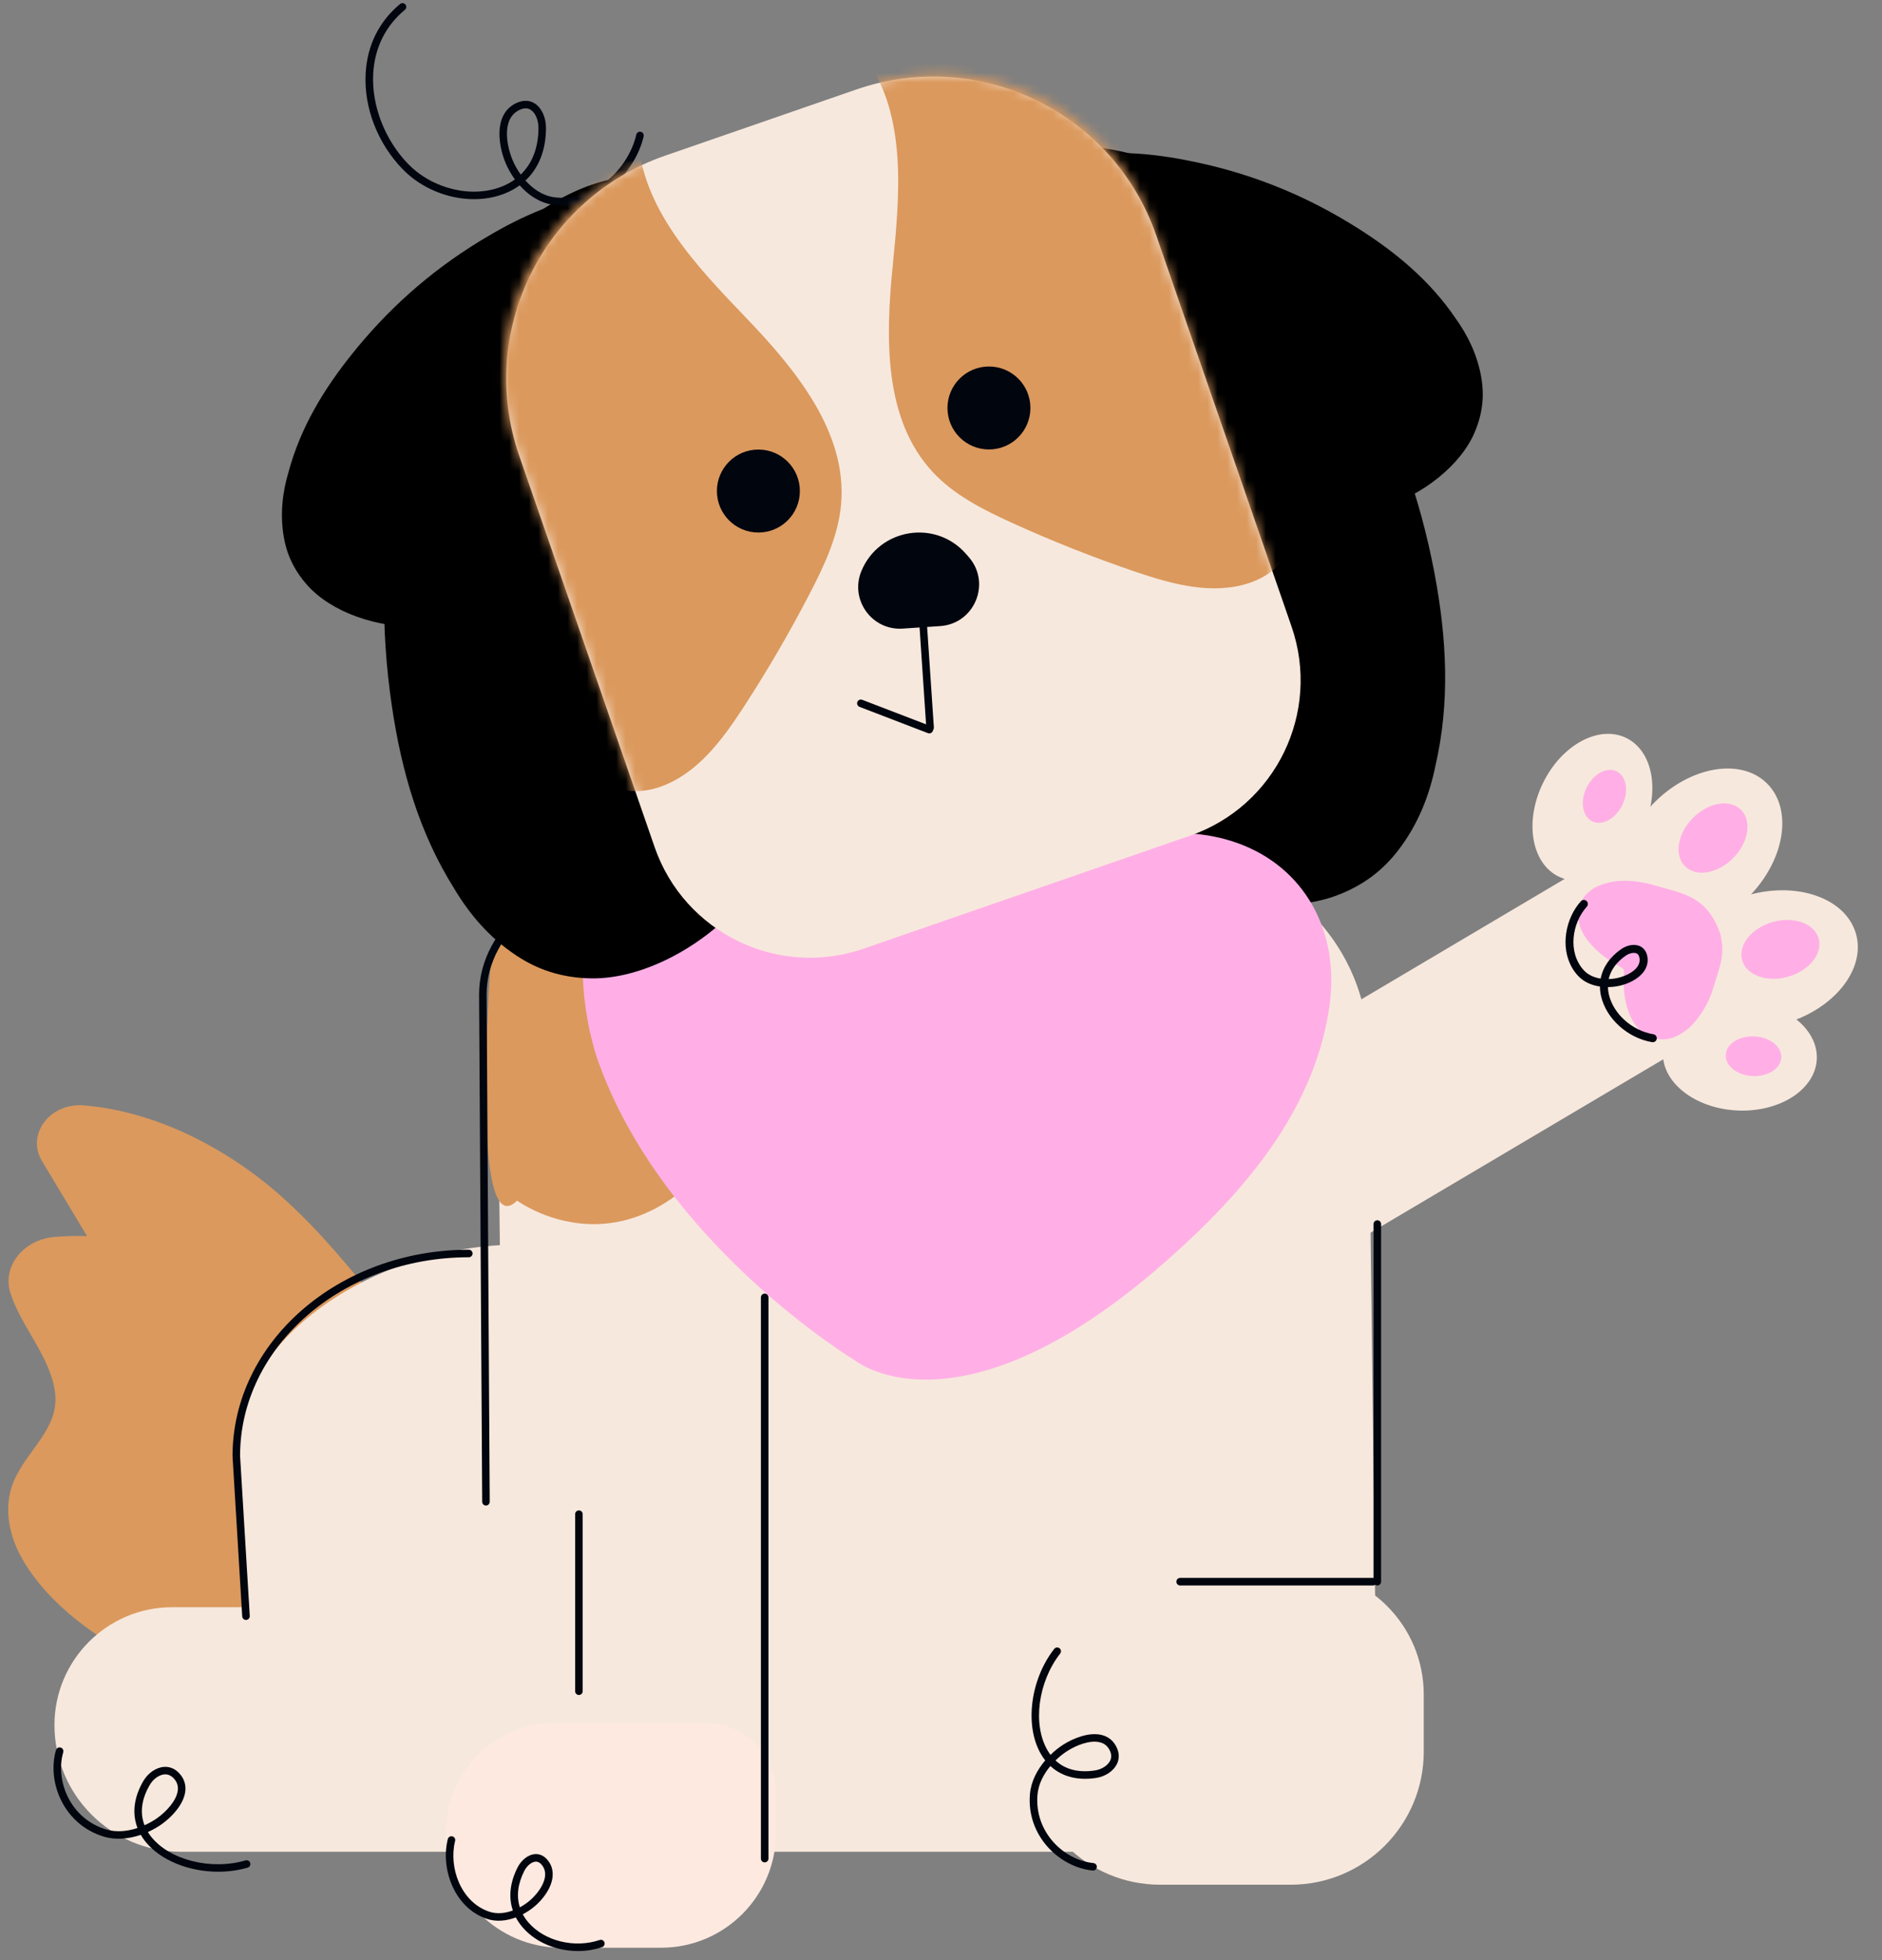 <svg width="194" height="202" viewBox="0 0 194 202" fill="none" xmlns="http://www.w3.org/2000/svg">
<rect x="0" y="0" width="194" height="202" fill="#808080" stroke="none"/>
<g id="Dog">
<g id="Layer_9">
<g id="Group">
<path id="Vector" d="M178.972 104.715L168.184 86.495L126.853 110.967L137.641 129.187L178.972 104.715Z" fill="#F7E8DD"/>
</g>
<g id="Group_2">
<path id="Vector_2" d="M183.939 105.484C189.053 104.03 192.357 99.89 191.318 96.238C190.279 92.585 185.292 90.803 180.178 92.257C175.064 93.711 171.76 97.851 172.799 101.503C173.837 105.156 178.825 106.938 183.939 105.484Z" fill="#F7E8DD"/>
</g>
<g id="Group_3">
<path id="Vector_3" d="M187.278 109.156C187.428 106.027 183.998 103.32 179.617 103.111C175.236 102.902 171.563 105.269 171.414 108.398C171.264 111.528 174.695 114.234 179.075 114.444C183.456 114.653 187.129 112.286 187.278 109.156Z" fill="#F7E8DD"/>
</g>
<g id="Group_4">
<path id="Vector_4" d="M180.271 92.413C184.005 88.628 184.84 83.398 182.137 80.731C179.433 78.064 174.215 78.971 170.481 82.755C166.748 86.54 165.912 91.77 168.616 94.437C171.319 97.104 176.537 96.198 180.271 92.413Z" fill="#F7E8DD"/>
</g>
<g id="Group_5">
<path id="Vector_5" d="M169.251 85.681C171.175 81.736 170.452 77.425 167.634 76.05C164.817 74.676 160.974 76.759 159.049 80.704C157.125 84.648 157.848 88.96 160.666 90.335C163.483 91.709 167.326 89.625 169.251 85.681Z" fill="#F7E8DD"/>
</g>
<g id="Group_6">
<path id="Vector_6" d="M174.164 105.895C173.064 106.826 171.905 107.373 170.492 106.992C169.22 106.65 168.483 105.724 167.991 104.568C167.405 103.189 167.311 101.734 167.407 100.261C167.425 99.963 167.35 99.816 167.101 99.683C165.831 99.017 164.688 98.182 163.775 97.06C163.282 96.453 162.904 95.781 162.746 95.009C162.417 93.391 163.238 91.918 164.848 91.263C166.793 90.472 168.906 90.744 170.866 91.322C173.531 92.105 176.007 92.39 177.334 96.264C177.404 96.466 177.384 96.525 177.43 96.733C177.827 98.555 177.101 100.137 176.58 101.897C176.183 103.238 175.509 104.399 174.597 105.439C174.446 105.613 174.28 105.773 174.164 105.895Z" fill="#FFAFE6"/>
</g>
<g id="Group_7">
<path id="Vector_7" d="M162.077 99.774C160.788 97.599 161.392 94.612 162.961 92.88C163.114 92.712 163.376 92.699 163.544 92.852C163.71 93.005 163.726 93.267 163.573 93.435C162.046 95.118 161.563 98.162 163.277 100.01C163.728 100.495 164.356 100.749 164.999 100.853C165.224 99.686 165.942 98.633 167.099 97.825C167.729 97.384 168.491 97.259 169.038 97.506C169.484 97.708 169.766 98.133 169.834 98.706C170.013 100.251 168.392 101.301 166.808 101.62C166.487 101.685 166.126 101.724 165.748 101.726C165.753 101.97 165.784 102.216 165.841 102.468C166.295 104.485 168.229 106.219 170.441 106.59C170.666 106.629 170.816 106.841 170.78 107.064C170.741 107.29 170.529 107.44 170.306 107.404C167.778 106.979 165.564 104.98 165.038 102.649C164.962 102.317 164.926 101.991 164.923 101.669C164.099 101.547 163.275 101.218 162.673 100.57C162.44 100.321 162.243 100.054 162.077 99.774ZM168.903 98.444C168.828 98.317 168.737 98.276 168.696 98.257C168.416 98.133 167.952 98.231 167.568 98.499C166.622 99.16 166.028 99.984 165.826 100.902C166.116 100.894 166.393 100.86 166.642 100.811C167.664 100.604 169.139 99.898 169.012 98.802C168.994 98.638 168.952 98.525 168.903 98.444Z" fill="#00050E"/>
</g>
<g id="Group_8">
<path id="Vector_8" d="M167.229 82.968C167.924 81.545 167.662 79.989 166.646 79.493C165.629 78.997 164.242 79.749 163.547 81.172C162.853 82.596 163.114 84.151 164.131 84.647C165.148 85.144 166.535 84.392 167.229 82.968Z" fill="#FFAFE6"/>
</g>
<g id="Group_9">
<path id="Vector_9" d="M178.667 88.425C180.257 86.813 180.612 84.585 179.46 83.449C178.308 82.313 176.086 82.698 174.496 84.31C172.906 85.921 172.551 88.149 173.703 89.285C174.855 90.421 177.077 90.036 178.667 88.425Z" fill="#FFAFE6"/>
</g>
<g id="Group_10">
<path id="Vector_10" d="M183.619 108.988C183.673 107.858 182.434 106.881 180.852 106.806C179.27 106.73 177.944 107.585 177.89 108.715C177.836 109.845 179.075 110.822 180.657 110.897C182.239 110.973 183.565 110.118 183.619 108.988Z" fill="#FFAFE6"/>
</g>
<g id="Group_11">
<path id="Vector_11" d="M184.327 100.659C186.505 100.04 187.911 98.276 187.469 96.72C187.026 95.164 184.902 94.404 182.725 95.023C180.547 95.642 179.141 97.406 179.583 98.962C180.026 100.519 182.15 101.278 184.327 100.659Z" fill="#FFAFE6"/>
</g>
</g>
<g id="Group_12">
<path id="Vector_12" d="M77.442 175.25C73.307 173.736 68.635 175.149 64.256 175.994C57.17 177.36 49.82 177.184 42.577 176.782C33.357 176.269 23.918 175.333 15.702 171.654C10.309 169.237 4.841 165.297 2.181 160.454C0.877 158.076 0.372 155.271 1.367 152.782C2.7 149.446 6.205 147.229 5.663 143.413C5.142 139.747 2.194 136.763 1.074 133.26C0.198 130.525 2.397 127.73 5.648 127.473C6.752 127.385 7.862 127.357 8.971 127.388L4.323 119.646C2.687 116.919 5.137 113.624 8.655 113.919C16.35 114.562 23.806 118.583 29.303 123.566C36.575 130.159 41.56 138.401 48.33 145.388C55.099 152.375 64.678 158.343 75.155 157.721L77.442 175.25Z" fill="#DB995D"/>
</g>
<path id="Vector_13" d="M107.71 69.013H69.763V87.265H107.71V69.013Z" fill="#FDE9E0"/>
<path id="Vector_14" d="M18.673 190.839H132.247C139.41 190.839 145.217 185.031 145.217 177.868V172.559C145.217 168.734 142.117 165.634 138.293 165.634H17.765C11.056 165.634 5.614 171.073 5.614 177.785C5.617 184.995 11.46 190.839 18.673 190.839Z" fill="#F7E8DD"/>
<path id="Vector_15" d="M26.948 181.28H54.795L53.634 128.261C38.255 128.261 24.358 138.212 24.358 149.386L26.948 181.28Z" fill="#F7E8DD"/>
<path id="Vector_16" d="M25.357 166.946C25.152 166.946 24.981 166.787 24.968 166.58L23.97 150.065C23.97 138.326 34.895 128.793 48.325 128.793C48.54 128.793 48.713 128.967 48.713 129.182C48.713 129.397 48.54 129.571 48.325 129.571C35.323 129.571 24.747 138.754 24.747 150.042L25.746 166.533C25.759 166.749 25.595 166.933 25.38 166.946C25.372 166.946 25.364 166.946 25.357 166.946Z" fill="#00050E"/>
<path id="Vector_17" d="M118.602 87.343H73.719C61.326 87.343 51.277 96.681 51.277 108.203L52.213 182.952H74.655H119.538H141.979L141.043 108.203C141.041 96.681 130.994 87.343 118.602 87.343Z" fill="#F7E8DD"/>
<path id="Vector_18" d="M141.977 163.394C141.761 163.394 141.588 163.22 141.588 163.005V126.146C141.588 125.931 141.761 125.757 141.977 125.757C142.192 125.757 142.365 125.931 142.365 126.146V163.005C142.365 163.22 142.192 163.394 141.977 163.394Z" fill="#00050E"/>
<path id="Vector_19" d="M133.043 194.235H119.597C112.061 194.235 105.953 188.127 105.953 180.59V169.966C105.953 165.419 109.639 161.732 114.187 161.732H133.852C140.981 161.732 146.763 167.511 146.763 174.643V180.518C146.763 188.093 140.618 194.235 133.043 194.235Z" fill="#F7E8DD"/>
<path id="Vector_20" d="M22.494 192.895C19.479 192.895 16.498 191.72 14.945 189.734C14.782 189.527 14.636 189.312 14.512 189.094C13.327 189.499 11.979 189.662 10.709 189.281C6.573 188.039 4.816 183.668 5.77 180.365C5.829 180.157 6.045 180.041 6.252 180.098C6.459 180.157 6.576 180.373 6.519 180.58C5.669 183.525 7.24 187.427 10.934 188.537C12.005 188.858 13.153 188.729 14.175 188.391C13.597 186.898 13.794 185.226 14.771 183.554C15.256 182.724 16.093 182.149 16.9 182.092C17.361 182.058 18.027 182.172 18.611 182.903C19.02 183.419 19.184 184.01 19.093 184.663C18.912 185.967 17.737 187.233 16.695 187.979C16.285 188.272 15.793 188.56 15.243 188.806C15.336 188.959 15.443 189.11 15.557 189.257C17.454 191.689 21.74 192.773 25.31 191.728C25.517 191.669 25.733 191.785 25.792 191.993C25.852 192.197 25.735 192.415 25.528 192.475C24.55 192.757 23.521 192.895 22.494 192.895ZM17.037 182.861C17.009 182.861 16.983 182.861 16.954 182.864C16.404 182.903 15.795 183.339 15.443 183.943C14.582 185.415 14.4 186.833 14.898 188.106C15.406 187.881 15.863 187.614 16.241 187.342C17.11 186.717 18.175 185.612 18.323 184.549C18.383 184.111 18.279 183.727 18.002 183.38C17.724 183.038 17.4 182.861 17.037 182.861Z" fill="#00050E"/>
<path id="Vector_21" d="M112.673 192.773C112.66 192.773 112.647 192.773 112.634 192.77C109.212 192.439 105.797 189.19 106.168 184.889C106.282 183.569 106.933 182.374 107.744 181.423C107.589 181.226 107.441 181.01 107.309 180.782C105.6 177.866 106.196 173.1 108.67 169.932C108.802 169.764 109.046 169.733 109.217 169.865C109.385 169.997 109.416 170.241 109.284 170.412C106.995 173.347 106.424 177.728 107.983 180.391C108.079 180.551 108.18 180.704 108.286 180.85C108.716 180.43 109.167 180.077 109.59 179.807C110.669 179.115 112.279 178.49 113.557 178.801C114.197 178.957 114.687 179.328 115.014 179.901C115.478 180.71 115.338 181.376 115.136 181.791C114.783 182.519 113.943 183.084 112.992 183.23C111.076 183.523 109.45 183.09 108.276 182.001C107.586 182.828 107.042 183.847 106.946 184.961C106.614 188.806 109.66 191.705 112.712 192.003C112.924 192.024 113.082 192.213 113.062 192.428C113.041 192.623 112.87 192.773 112.673 192.773ZM108.802 181.428C109.803 182.361 111.187 182.716 112.875 182.457C113.57 182.351 114.197 181.946 114.436 181.449C114.609 181.091 114.576 180.699 114.337 180.284C114.117 179.898 113.8 179.66 113.37 179.556C112.328 179.299 110.907 179.883 110.007 180.461C109.616 180.712 109.199 181.039 108.802 181.428Z" fill="#00050E"/>
<g id="Group_13">
<path id="Vector_22" d="M82.041 97.469C79.783 93.689 75.484 91.138 70.33 89.297C48.82 92.367 50.554 99.709 50.554 99.709C50.554 99.709 48.387 128.617 53.305 123.732C53.305 123.732 67.198 134.043 78.256 112.146C79.057 110.559 82.414 107.889 83.301 104.524C83.923 102.157 83.363 99.681 82.041 97.469Z" fill="#DB995D"/>
</g>
<path id="Vector_23" d="M50.093 155.157C49.88 155.157 49.704 154.983 49.704 154.771L49.385 102.496C49.385 95.426 56.657 89.678 65.596 89.678C65.811 89.678 65.985 89.852 65.985 90.067C65.985 90.283 65.811 90.456 65.596 90.456C57.087 90.456 50.163 95.857 50.163 102.494L50.481 154.766C50.481 154.981 50.31 155.157 50.093 155.157Z" fill="#00050E"/>
<path id="Vector_24" d="M141.528 163.394H121.651C121.435 163.394 121.262 163.22 121.262 163.005C121.262 162.79 121.435 162.616 121.651 162.616H141.528C141.743 162.616 141.917 162.79 141.917 163.005C141.917 163.22 141.741 163.394 141.528 163.394Z" fill="#00050E"/>
<path id="Vector_25" d="M150.05 32.815C151.279 34.526 152.303 36.562 152.705 38.967C152.987 40.658 152.889 42.47 152.028 44.516C150.607 47.901 146.693 51.051 142.371 52.34C138.42 53.517 134.93 53.626 131.648 53.338C126.089 52.851 121.28 51.412 116.841 49.517C112.706 47.751 108.983 45.594 105.719 43.002C102.681 40.588 100.034 37.868 98.258 34.513C97.127 32.38 96.295 30.075 96.746 27.161C97.213 24.14 98.953 21.276 102.792 18.844C105.25 17.286 107.736 16.547 110.166 16.16C115.25 15.354 119.533 15.893 123.6 16.78C129.786 18.128 135.08 20.456 139.781 23.404C143.838 25.945 147.395 28.906 150.05 32.815Z" fill="black"/>
<path id="Vector_26" d="M147.965 78.932C147.364 81.877 146.228 84.921 144.095 87.674C142.596 89.609 140.605 91.26 137.629 92.344C132.705 94.135 125.612 93.093 120.074 89.816C115.014 86.819 111.516 83.272 108.638 79.554C103.762 73.26 100.607 66.83 98.289 60.343C96.129 54.3 94.781 48.311 94.332 42.382C93.915 36.86 94.198 31.454 95.989 26.339C97.13 23.088 98.735 19.982 102.224 17.63C105.841 15.193 110.526 14.239 116.792 15.901C120.808 16.967 123.989 18.852 126.748 21.021C132.521 25.566 136.107 30.573 139.12 35.69C143.703 43.478 146.394 51.277 147.867 59.057C149.137 65.767 149.485 72.363 147.965 78.932Z" fill="black"/>
<g id="Group_14">
<g id="Group_15">
<path id="Vector_27" d="M60.792 106.284C59.174 98.333 60.261 94.057 64.865 89.422C69.013 85.245 74.165 84.509 79.645 85.266C86.184 86.168 91.895 89.17 97.247 92.943C98.33 93.707 99.059 93.754 100.117 93.083C105.491 89.663 111.205 87.127 117.503 86.16C120.909 85.637 124.295 85.715 127.57 86.886C134.43 89.344 138.163 95.945 137.035 103.749C135.671 113.165 129.903 120.779 123.325 127.097C99.811 149.687 88.136 140.206 88.136 140.206C88.136 140.206 68.186 128.176 61.541 109.037C61.202 108.052 60.992 107.023 60.792 106.284Z" fill="#FFAFE6"/>
</g>
</g>
<path id="Vector_28" d="M29.746 48.63C29.144 50.65 28.841 52.905 29.248 55.311C29.533 57.002 30.22 58.681 31.701 60.333C34.151 63.068 38.88 64.766 43.386 64.569C47.502 64.39 50.837 63.353 53.844 62.008C58.938 59.729 63.011 56.797 66.589 53.556C69.921 50.535 72.734 47.279 74.969 43.761C77.05 40.487 78.663 37.051 79.246 33.297C79.617 30.912 79.651 28.462 78.271 25.854C76.843 23.153 74.261 21.014 69.84 19.971C67.007 19.303 64.417 19.417 61.995 19.847C56.927 20.747 53.053 22.657 49.501 24.825C44.096 28.123 39.854 32.053 36.375 36.375C33.37 40.106 30.977 44.067 29.746 48.63Z" fill="black"/>
<path id="Vector_29" d="M46.795 91.532C48.327 94.117 50.396 96.624 53.31 98.53C55.358 99.867 57.779 100.777 60.948 100.829C66.185 100.912 72.549 97.609 76.711 92.699C80.514 88.211 82.658 83.716 84.164 79.261C86.715 71.717 87.594 64.611 87.664 57.722C87.729 51.306 87.045 45.205 85.531 39.452C84.12 34.099 82.085 29.079 78.717 24.833C76.578 22.134 74.043 19.723 69.978 18.642C65.762 17.519 61.023 18.151 55.646 21.771C52.2 24.091 49.807 26.912 47.912 29.865C43.94 36.046 42.19 41.952 41.016 47.775C39.23 56.633 39.235 64.883 40.388 72.715C41.381 79.472 43.212 85.818 46.795 91.532Z" fill="black"/>
<path id="Vector_30" d="M57.99 21.167C57.66 21.167 57.326 21.143 56.992 21.097C55.607 20.9 54.448 20.088 53.569 19.1C53.121 19.427 52.62 19.704 52.068 19.927C48.69 21.296 44.254 20.254 41.522 17.451C38.932 14.794 37.498 11.1 37.692 7.566C37.85 4.673 39.077 2.199 41.242 0.413C41.407 0.276 41.651 0.299 41.789 0.465C41.926 0.631 41.903 0.874 41.737 1.012C39.746 2.653 38.615 4.934 38.47 7.605C38.291 10.874 39.676 14.439 42.082 16.907C44.604 19.494 48.682 20.462 51.778 19.207C52.255 19.012 52.691 18.774 53.079 18.491C52.685 17.952 52.372 17.389 52.143 16.863C51.456 15.268 50.769 11.929 53.079 10.693C53.997 10.203 54.674 10.392 55.083 10.638C55.815 11.076 56.284 12.082 56.281 13.197C56.276 15.468 55.537 17.322 54.166 18.605C54.931 19.461 55.926 20.158 57.1 20.324C61.15 20.902 64.762 17.457 65.591 13.874C65.641 13.664 65.848 13.534 66.058 13.583C66.268 13.633 66.397 13.84 66.348 14.05C65.511 17.674 62.044 21.167 57.99 21.167ZM54.184 11.167C53.958 11.167 53.715 11.237 53.45 11.38C51.638 12.347 52.273 15.188 52.862 16.554C53.061 17.018 53.336 17.516 53.678 17.991C54.866 16.85 55.501 15.206 55.506 13.194C55.509 12.36 55.179 11.6 54.687 11.304C54.531 11.211 54.363 11.167 54.184 11.167Z" fill="#00050E"/>
<path id="Vector_31" d="M119.185 24.252L133.136 64.572C136.195 73.418 131.508 83.07 122.662 86.129L89.033 97.765C80.188 100.824 70.535 96.137 67.476 87.291L53.525 46.971C49.136 34.283 55.864 20.436 68.552 16.046L88.258 9.228C100.949 4.836 114.793 11.564 119.185 24.252Z" fill="#F7E8DD"/>
<g id="Group_16">
<g id="Clip path group">
<mask id="mask0_1_1271" style="mask-type:luminance" maskUnits="userSpaceOnUse" x="51" y="7" width="85" height="94">
<g id="SVGID_00000019665315447609154010000004986486034407294613_">
<path id="Vector_32" d="M118.915 23.471L135.202 70.545C137.121 76.091 134.181 82.142 128.635 84.06L83.057 99.829C77.512 101.747 71.461 98.807 69.542 93.261L53.255 46.19C49.014 33.933 55.514 20.555 67.771 16.313L89.038 8.956C101.299 4.714 114.674 11.214 118.915 23.471Z" fill="white"/>
</g>
</mask>
<g mask="url(#mask0_1_1271)">
<g id="Group_17">
<path id="Vector_33" d="M65.762 14.047C66.099 21.462 71.754 27.384 76.892 32.737C82.033 38.091 87.335 44.547 86.703 51.943C86.425 55.171 85.015 58.184 83.527 61.062C81.421 65.132 79.112 69.099 76.61 72.938C74.432 76.285 71.873 79.72 68.114 81.069C66.138 81.779 63.74 81.771 62.135 80.415C61.108 79.547 60.548 78.258 60.022 77.019C51.529 57.007 42.885 36.274 43.139 14.535C49.766 18.139 58.262 18.024 64.79 14.247" fill="#DB995D"/>
</g>
</g>
</g>
<g id="Clip path group_2">
<mask id="mask1_1_1271" style="mask-type:luminance" maskUnits="userSpaceOnUse" x="51" y="7" width="85" height="94">
<g id="SVGID_00000019665315447609154010000004986486034407294613__2">
<path id="Vector_34" d="M118.915 23.471L135.202 70.545C137.121 76.091 134.181 82.142 128.635 84.06L83.057 99.829C77.512 101.747 71.461 98.807 69.542 93.261L53.255 46.19C49.014 33.933 55.514 20.555 67.771 16.313L89.038 8.956C101.299 4.714 114.674 11.214 118.915 23.471Z" fill="white"/>
</g>
</mask>
<g mask="url(#mask1_1_1271)">
<g id="Group_18">
<path id="Vector_35" d="M89.212 5.933C93.531 11.971 92.743 20.119 92.012 27.506C91.281 34.892 91.1 43.245 96.168 48.669C98.38 51.036 101.351 52.532 104.301 53.875C108.473 55.773 112.74 57.463 117.08 58.938C120.86 60.221 124.995 61.342 128.783 60.081C130.777 59.418 132.656 57.93 133.079 55.874C133.348 54.554 132.996 53.198 132.643 51.899C126.953 30.917 120.935 9.277 107.301 -7.658C104.319 -0.73 97.568 4.431 90.101 5.497" fill="#DB995D"/>
</g>
</g>
</g>
</g>
<path id="Vector_36" d="M99.863 57.411L99.577 57.084C96.44 53.491 90.62 54.445 88.795 58.85C87.574 61.795 89.871 64.997 93.052 64.782L96.915 64.523C100.462 64.284 102.201 60.089 99.863 57.411Z" fill="#00050E"/>
<path id="Vector_37" d="M95.875 75.375C95.673 75.375 95.502 75.217 95.486 75.012L94.716 63.543C94.703 63.327 94.864 63.143 95.079 63.128C95.289 63.112 95.478 63.276 95.494 63.491L96.264 74.96C96.277 75.176 96.116 75.36 95.901 75.375C95.891 75.375 95.883 75.375 95.875 75.375Z" fill="#00050E"/>
<path id="Vector_38" d="M95.795 75.583C95.748 75.583 95.701 75.575 95.655 75.557L88.6 72.847C88.401 72.77 88.3 72.544 88.377 72.344C88.455 72.145 88.678 72.044 88.88 72.121L95.935 74.831C96.134 74.909 96.236 75.134 96.158 75.334C96.098 75.487 95.95 75.583 95.795 75.583Z" fill="#00050E"/>
<g id="Layer_9_copy">
<path id="Vector_39" d="M59.675 174.682C59.46 174.682 59.286 174.508 59.286 174.293V156.046C59.286 155.831 59.46 155.657 59.675 155.657C59.89 155.657 60.064 155.831 60.064 156.046V174.293C60.064 174.508 59.89 174.682 59.675 174.682Z" fill="#00050E"/>
<path id="Vector_40" d="M57.888 200.73H68.139C74.686 200.73 79.993 195.423 79.993 188.876V184.79C79.993 180.813 76.77 177.591 72.793 177.591H57.191C50.995 177.591 45.97 182.615 45.97 188.811C45.97 195.394 51.306 200.73 57.888 200.73Z" fill="#FDE9E0"/>
<path id="Vector_41" d="M59.584 201.069C57.393 201.069 55.226 200.193 53.885 198.64C53.6 198.311 53.364 197.963 53.172 197.603C52.226 197.956 51.158 198.09 50.147 197.74C46.815 196.592 45.395 192.568 46.16 189.532C46.211 189.325 46.424 189.198 46.631 189.25C46.839 189.301 46.966 189.514 46.914 189.721C46.235 192.423 47.474 195.996 50.401 197.004C51.212 197.284 52.084 197.178 52.867 196.89C52.405 195.529 52.563 194.01 53.351 192.459C53.753 191.669 54.458 191.127 55.143 191.08C55.532 191.054 56.094 191.168 56.574 191.858C57.603 193.343 56.499 195.319 55.034 196.527C54.71 196.794 54.321 197.056 53.888 197.281C54.046 197.577 54.241 197.86 54.474 198.129C56.131 200.048 59.218 200.805 61.816 199.931C62.021 199.864 62.241 199.973 62.309 200.175C62.376 200.377 62.267 200.6 62.065 200.667C61.264 200.94 60.421 201.069 59.584 201.069ZM55.239 191.855C55.223 191.855 55.21 191.855 55.195 191.858C54.79 191.886 54.318 192.278 54.044 192.814C53.372 194.131 53.222 195.417 53.585 196.566C53.943 196.374 54.267 196.154 54.539 195.928C55.539 195.104 56.735 193.457 55.934 192.301C55.729 192.006 55.495 191.855 55.239 191.855Z" fill="#00050E"/>
<path id="Vector_42" d="M78.826 191.933C78.611 191.933 78.437 191.759 78.437 191.544V133.703C78.437 133.488 78.611 133.314 78.826 133.314C79.041 133.314 79.215 133.488 79.215 133.703V191.541C79.215 191.757 79.041 191.933 78.826 191.933Z" fill="#00050E"/>
</g>
<path id="Vector_43" d="M78.176 54.881C80.537 54.881 82.451 52.967 82.451 50.606C82.451 48.244 80.537 46.33 78.176 46.33C75.814 46.33 73.9 48.244 73.9 50.606C73.9 52.967 75.814 54.881 78.176 54.881Z" fill="#00050E"/>
<path id="Vector_44" d="M101.942 46.32C104.303 46.32 106.217 44.406 106.217 42.045C106.217 39.684 104.303 37.77 101.942 37.77C99.581 37.77 97.667 39.684 97.667 42.045C97.667 44.406 99.581 46.32 101.942 46.32Z" fill="#00050E"/>
</g>
</svg>
